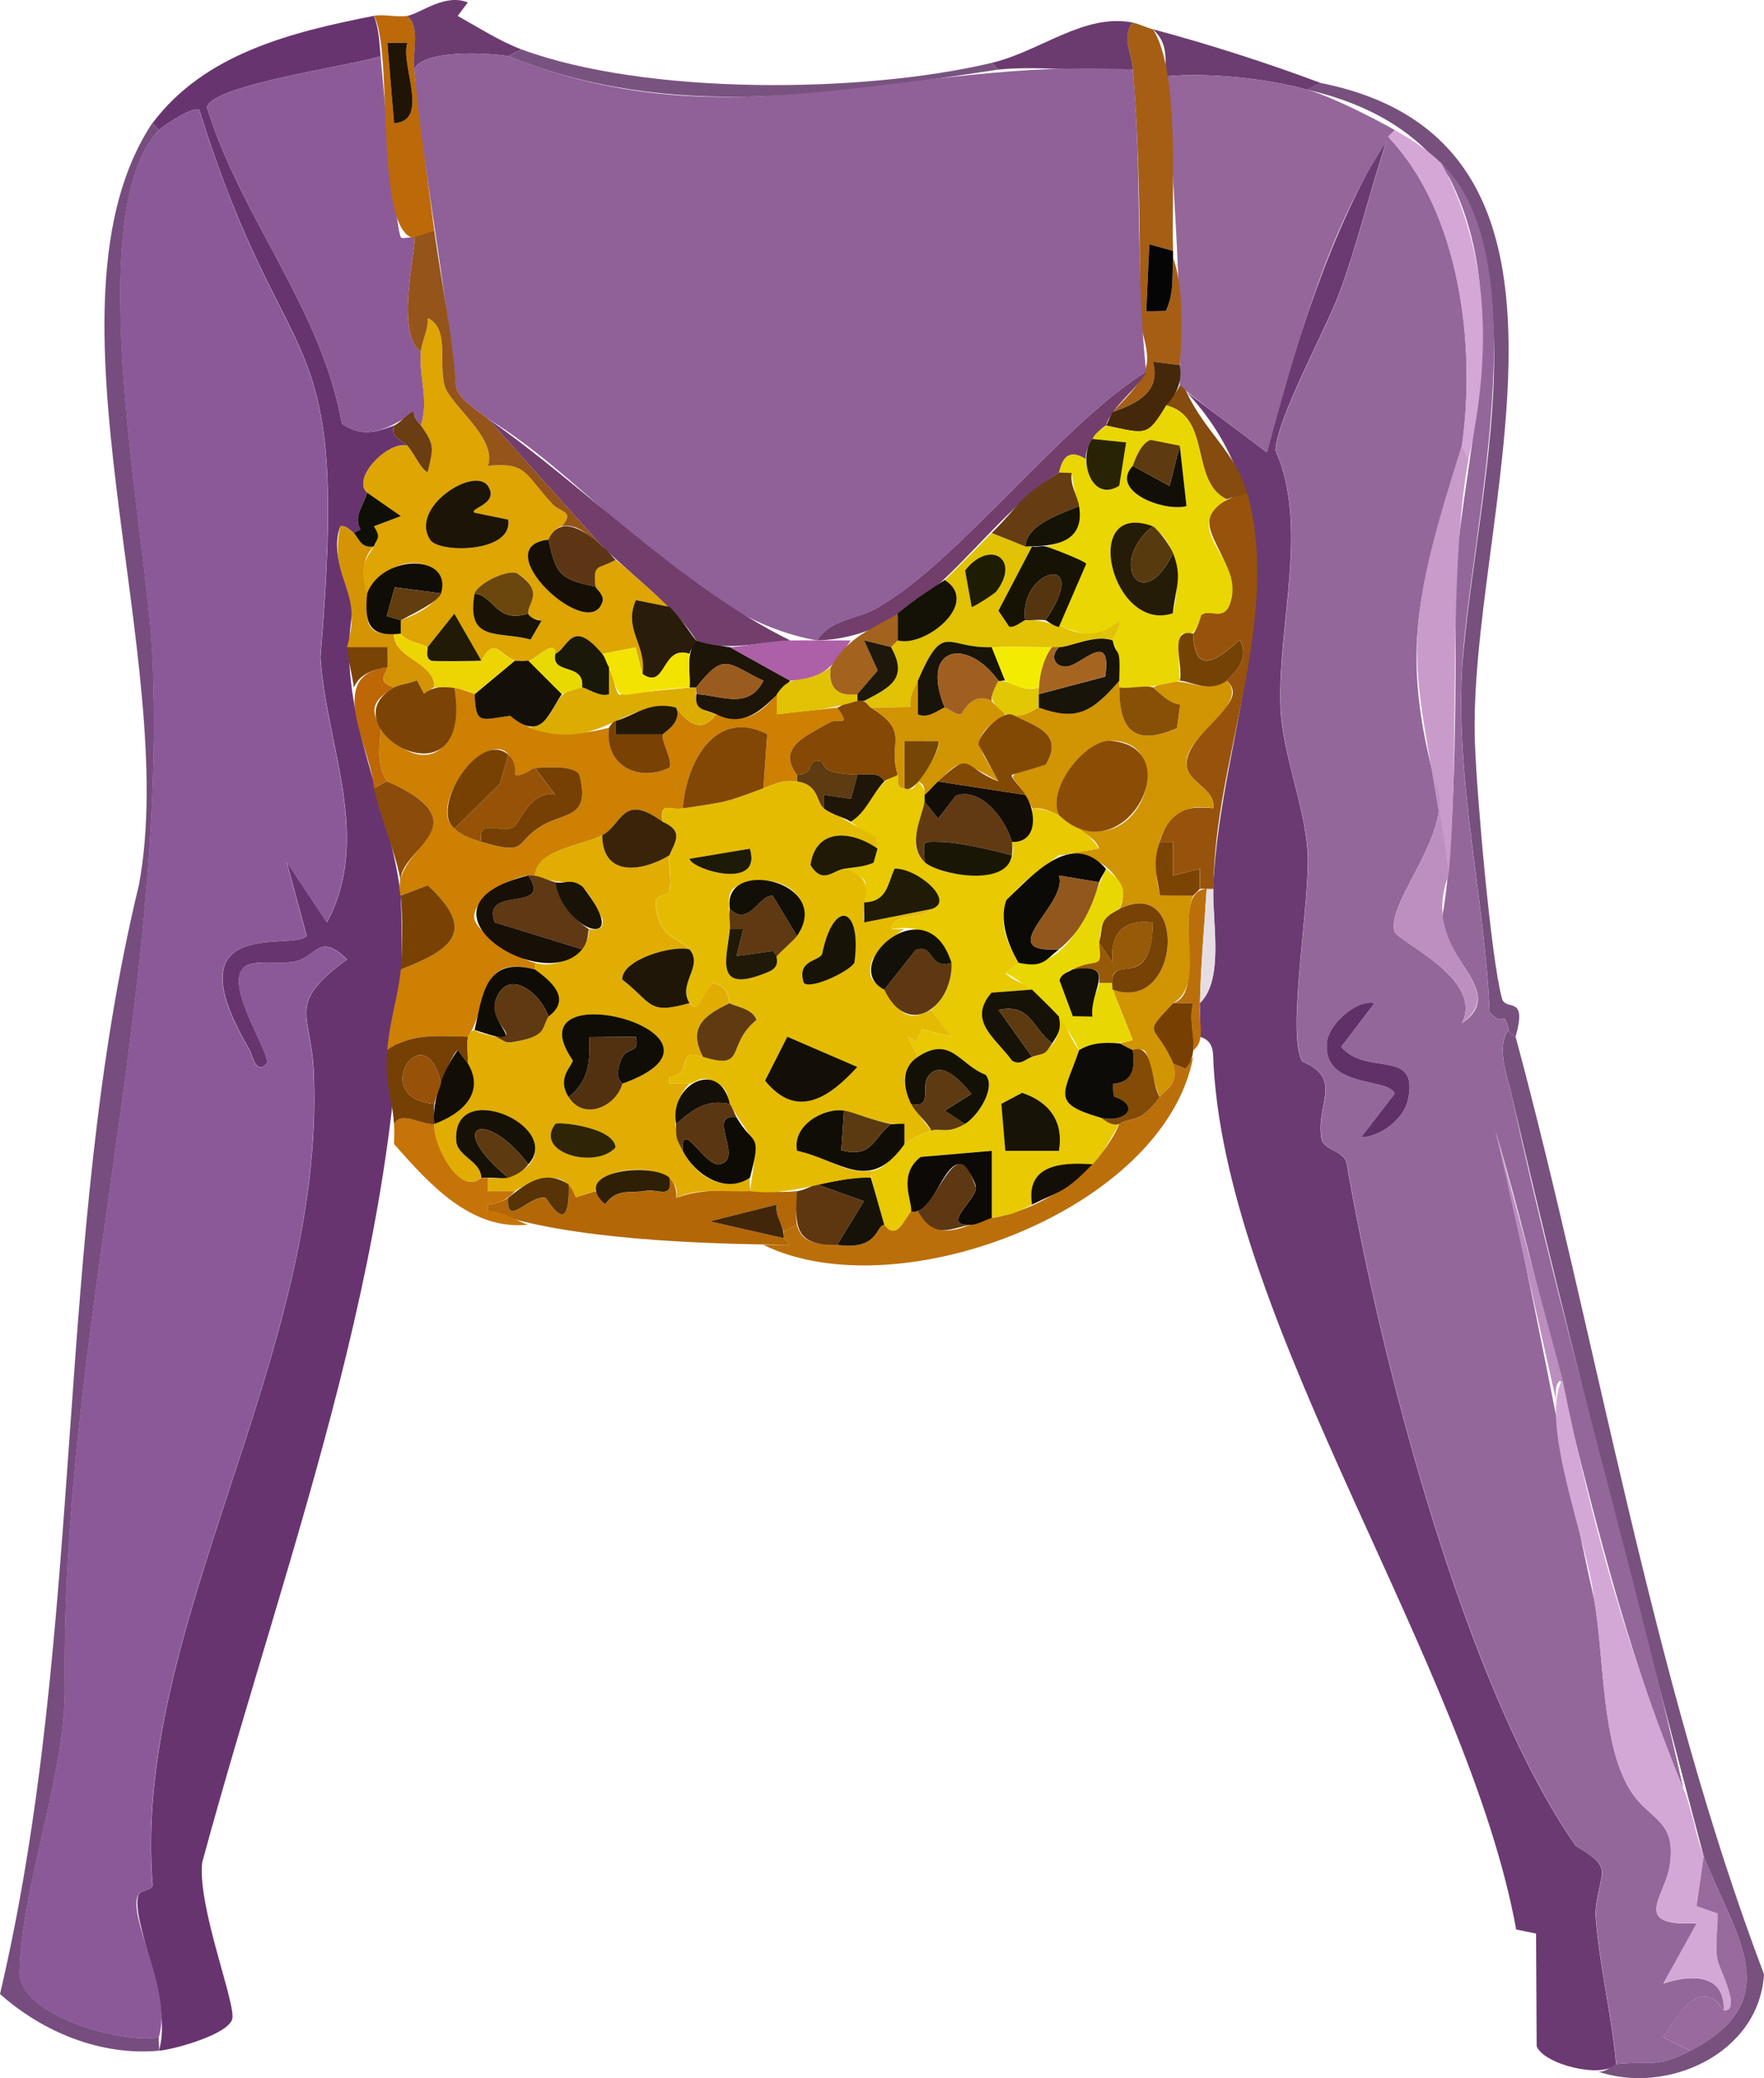 <?xml version="1.0" encoding="UTF-8"?>
<svg id="Layer_2" data-name="Layer 2" xmlns="http://www.w3.org/2000/svg" viewBox="0 0 262.66 309.44">
  <defs>
    <style>
      .cls-1 {
        fill: #774103;
      }

      .cls-2 {
        fill: #241c07;
      }

      .cls-3 {
        fill: #171307;
      }

      .cls-4 {
        fill: #1f1607;
      }

      .cls-5 {
        fill: #603b11;
      }

      .cls-6 {
        fill: #161106;
      }

      .cls-7 {
        fill: #161208;
      }

      .cls-8 {
        fill: #794305;
      }

      .cls-9 {
        fill: #181409;
      }

      .cls-10 {
        fill: #5c3614;
      }

      .cls-11 {
        fill: #131007;
      }

      .cls-12 {
        fill: #77507e;
      }

      .cls-13 {
        fill: #553410;
      }

      .cls-14 {
        fill: #6b470e;
      }

      .cls-15 {
        fill: #131107;
      }

      .cls-16 {
        fill: #e8c902;
      }

      .cls-17 {
        fill: #201907;
      }

      .cls-18 {
        fill: #754004;
      }

      .cls-19 {
        fill: #e1c704;
      }

      .cls-20 {
        fill: #dcac03;
      }

      .cls-21 {
        fill: #5e3a10;
      }

      .cls-22 {
        fill: #201407;
      }

      .cls-23 {
        fill: #100f07;
      }

      .cls-24 {
        fill: #97530c;
      }

      .cls-25 {
        fill: #5d3a12;
      }

      .cls-26 {
        fill: #c99bca;
      }

      .cls-27 {
        fill: #613a13;
      }

      .cls-28 {
        fill: #e5bb02;
      }

      .cls-29 {
        fill: #6b3d70;
      }

      .cls-30 {
        fill: #141007;
      }

      .cls-31 {
        fill: #1f1906;
      }

      .cls-32 {
        fill: #45280a;
      }

      .cls-33 {
        fill: #7b4403;
      }

      .cls-34 {
        fill: #b36707;
      }

      .cls-35 {
        fill: #130f06;
      }

      .cls-36 {
        fill: #060506;
      }

      .cls-37 {
        fill: #663c13;
      }

      .cls-38 {
        fill: #875006;
      }

      .cls-39 {
        fill: #151206;
      }

      .cls-40 {
        fill: #1d1508;
      }

      .cls-41 {
        fill: #a55e14;
      }

      .cls-42 {
        fill: #dea503;
      }

      .cls-43 {
        fill: #0c0a06;
      }

      .cls-44 {
        fill: #160f06;
      }

      .cls-45 {
        fill: #e6dde3;
      }

      .cls-46 {
        fill: #171007;
      }

      .cls-47 {
        fill: #513110;
      }

      .cls-48 {
        fill: #161305;
      }

      .cls-49 {
        fill: #573305;
      }

      .cls-50 {
        fill: #854b0f;
      }

      .cls-51 {
        fill: #603068;
      }

      .cls-52 {
        fill: #bd6706;
      }

      .cls-53 {
        fill: #986a9d;
      }

      .cls-54 {
        fill: #140f06;
      }

      .cls-55 {
        fill: #422609;
      }

      .cls-56 {
        fill: #e1c204;
      }

      .cls-57 {
        fill: #bd8fc0;
      }

      .cls-58 {
        fill: #1d180b;
      }

      .cls-59 {
        fill: #2e1f05;
      }

      .cls-60 {
        fill: #a05f20;
      }

      .cls-61 {
        fill: #211a07;
      }

      .cls-62 {
        fill: #0f0c06;
      }

      .cls-63 {
        fill: #965a08;
      }

      .cls-64 {
        fill: #764604;
      }

      .cls-65 {
        fill: #d5a7d7;
      }

      .cls-66 {
        fill: #854805;
      }

      .cls-67 {
        fill: #723e6c;
      }

      .cls-68 {
        fill: #131005;
      }

      .cls-69 {
        fill: #8b4c06;
      }

      .cls-70 {
        fill: #7b4406;
      }

      .cls-71 {
        fill: #a3631e;
      }

      .cls-72 {
        fill: #c67408;
      }

      .cls-73 {
        fill: #a66421;
      }

      .cls-74 {
        fill: #6b3b6f;
      }

      .cls-75 {
        fill: #744205;
      }

      .cls-76 {
        fill: #5b3612;
      }

      .cls-77 {
        fill: #bb6f0b;
      }

      .cls-78 {
        fill: #d4a8d6;
      }

      .cls-79 {
        fill: #5d3812;
      }

      .cls-80 {
        fill: #683470;
      }

      .cls-81 {
        fill: #e8d902;
      }

      .cls-82 {
        fill: #f3e303;
      }

      .cls-83 {
        fill: #613d0f;
      }

      .cls-84 {
        fill: #cd8002;
      }

      .cls-85 {
        fill: #794204;
      }

      .cls-86 {
        fill: #975109;
      }

      .cls-87 {
        fill: #191207;
      }

      .cls-88 {
        fill: #e1ad02;
      }

      .cls-89 {
        fill: #1a1809;
      }

      .cls-90 {
        fill: #292306;
      }

      .cls-91 {
        fill: #0e0b05;
      }

      .cls-92 {
        fill: #231808;
      }

      .cls-93 {
        fill: #5f3814;
      }

      .cls-94 {
        fill: #5e3911;
      }

      .cls-95 {
        fill: #0c0906;
      }

      .cls-96 {
        fill: #8b5998;
      }

      .cls-97 {
        fill: #bc6909;
      }

      .cls-98 {
        fill: #93679a;
      }

      .cls-99 {
        fill: #5c3a11;
      }

      .cls-100 {
        fill: #9a5b1e;
      }

      .cls-101 {
        fill: #5e3912;
      }

      .cls-102 {
        fill: #191306;
      }

      .cls-103 {
        fill: #1f1c04;
      }

      .cls-104 {
        fill: #120f06;
      }

      .cls-105 {
        fill: #edd503;
      }

      .cls-106 {
        fill: #120d05;
      }

      .cls-107 {
        fill: #764205;
      }

      .cls-108 {
        fill: #6a3d13;
      }

      .cls-109 {
        fill: #1c1406;
      }

      .cls-110 {
        fill: #946699;
      }

      .cls-111 {
        fill: #906098;
      }

      .cls-112 {
        fill: #ead603;
      }

      .cls-113 {
        fill: #764004;
      }

      .cls-114 {
        fill: #100d06;
      }

      .cls-115 {
        fill: #824905;
      }

      .cls-116 {
        fill: #141106;
      }

      .cls-117 {
        fill: #5e3a11;
      }

      .cls-118 {
        fill: #2f2506;
      }

      .cls-119 {
        fill: #6b3a72;
      }

      .cls-120 {
        fill: #f4eb03;
      }

      .cls-121 {
        fill: #794203;
      }

      .cls-122 {
        fill: #201b06;
      }

      .cls-123 {
        fill: #774002;
      }

      .cls-124 {
        fill: #392409;
      }

      .cls-125 {
        fill: #1e1a08;
      }

      .cls-126 {
        fill: #bb8ebf;
      }

      .cls-127 {
        fill: #78517e;
      }

      .cls-128 {
        fill: #965307;
      }

      .cls-129 {
        fill: #5e3710;
      }

      .cls-130 {
        fill: #151007;
      }

      .cls-131 {
        fill: #1a1605;
      }

      .cls-132 {
        fill: #94541a;
      }

      .cls-133 {
        fill: #171306;
      }

      .cls-134 {
        fill: #2a1c0a;
      }

      .cls-135 {
        fill: #5e3b10;
      }

      .cls-136 {
        fill: #8b4b0a;
      }

      .cls-137 {
        fill: #91571d;
      }

      .cls-138 {
        fill: #6c3c71;
      }

      .cls-139 {
        fill: #824705;
      }

      .cls-140 {
        fill: #120d07;
      }

      .cls-141 {
        fill: #ad5fa8;
      }

      .cls-142 {
        fill: #583a0f;
      }

      .cls-143 {
        fill: #764d7e;
      }

      .cls-144 {
        fill: #8c5b97;
      }

      .cls-145 {
        fill: #0d0b07;
      }

      .cls-146 {
        fill: #e9d703;
      }

      .cls-147 {
        fill: #161207;
      }

      .cls-148 {
        fill: #d49403;
      }

      .cls-149 {
        fill: #d19402;
      }

      .cls-150 {
        fill: #795380;
      }

      .cls-151 {
        fill: #834b06;
      }
    </style>
  </defs>
  <g id="Layer_1-2" data-name="Layer 1">
    <g>
      <path class="cls-119" d="M206.67,20.36c-2.61,7.63-4.43,15.7-7.24,23.26-2.07,5.57-9.12,18.27-9.53,23.41,5.12,11.31.17,26.51.79,38.81.45,6.91,3.54,14.08,4.01,20.98s-3.24,27.42-.76,31.26c6.21,2.65,1.87,6.28,2.85,11.62.55,1.61,3.1,1.65,3.7,3.33,4.9,28.72,17.63,78.29,34.16,101.84,5.99,3.52,3.37,3.66,2.91,9.99.46,7.25,2.43,15.19,3.09,22.5-2.14,2.18-10.74.05-11.84-2.66,0,0-.09-16.79-.09-16.79l-2.96-.61c-7.13-39.22-42.69-89.15-45.05-128.5-.15-1.82.27-3.72-2.06-4.44.11-1.65-.04-3.34,0-5,3.63-3.47,1.84-11.99,2-17,.83-24.7,15.85-52.87-4-74l11.99,9c4.12-15.81,9.39-33.02,18.01-47Z"/>
      <path class="cls-80" d="M56.67,8.36c-3.82,1.35-25.09,4.24-25.86,7.6,5.02,16.42,17.06,29.94,20.1,47.15,2.84,1.9,4.91,1.31,7.76.25-.56,2.02,1.28,2.11,2,3-2.74-.82-8.39,4.8-6,7-.57,2.04-2.06,3.43-1.01,5.48l-.99.52c-.61-.45-1.12-1.15-1.99-1-1.73,4.45,1.66,9.73,1.88,12.45-2.83,14.31,5.59,28.89,7.11,42.55,2.09,49.3-16.71,96.56-29.56,143.95-.76,6.57,5.13,21.25,4.46,23.37-.73,2.29-8.59,4.46-10.9,4.68,2.16-7.43-4.4-19.58-3.02-23.28.37-.63,2-.68,2.08-1.34-3.19-38.38,25.78-78.95,23.99-120.93-.27-8.95-4.33-10.1,4.95-16.96-4.23-4.06-4.33-.47-7.7.31-2.16.5-6.7-.51-7.86,1.13-2.52,2.82,4.44,13,3.57,14.06-1.55,1.87-2.16-1.41-2.48-1.97-12.16-20.59,6.75-14.57,8.46-17.06l-2.96-10.96,5.98,8.99c6.8-12.64-.13-26.36-.97-39.51,4.45-52.33-4.79-39-18.03-81.48-.73-.66-5.26,2.23-5.99,3l-1-1C30.42,8.03,43.18,4.82,55.67,2.36c.78,1.95.8,3.95,1,6Z"/>
      <path class="cls-143" d="M23.67,19.36c-11.92,12.57-1.73,60.64-.96,78.46,2.18,50.55-13.79,102.46-13.05,154.03-.14,13.21-6.46,29.2-6.74,41.77-.15,6.49,15.19,10.75,20.75,9.73-.16.52.11,1.37,0,2-8.65.8-17.29-2.77-23.67-8.44,12.78-54.23,8.01-112.87,20.67-165.07,6.31-33.41-15.86-86.54,2-113.5l1,1Z"/>
      <path class="cls-127" d="M225.67,154.36c11.92,44.18,20.22,95.41,36.99,139.6-.72,11.94-14.66,18.11-24.99,14.4,1.17.5,2.61-.96,3-1,4.94-.56,5.89.65,11-2,14.67-7.61,6.64-17.11,2-29-9.84-37.37-19.76-75.29-28.51-112.99-.61-2.8-2.54-7.66-.49-10.01.12.43.58.81,1,1Z"/>
      <path class="cls-12" d="M196.67,12.36c45.31,9.04,21.6,65.69,22.96,98.54.25,7.2,2.35,31.68,4.01,37.76.55,2.02,3.85-.68,2.03,5.7-.42-.19-.88-.57-1-1-1.03-3.56-.43-.04-2.86-2.62-.75-17.01-5-33.7-4.13-50.87,2.2-31.25,17.94-77.04-23.01-86.51l2-1Z"/>
      <path class="cls-29" d="M196.67,12.36l-2,1c-6.02-1.69-14.76-2.57-21-2-.28-2.63.38-4.82-2-7,8.18,2.17,17.07,5.03,25,8Z"/>
      <path class="cls-98" d="M217.67,66.36c-5.57,19.83-9.73,28.5-4,50,3.36,7.05-7.24,17.72-6.04,22.29.41,1.58,13.38,7,10.05,13.71,6.59-4.42-2.53-9.37-2.98-15.62,2.19-11.05,2.15-39.27,1.96-50.88,1.55-20.2,9.16-42.48-2-61.5,14.9,14.58,4.03,55.56,3.01,75.51-.88,17.17,3.38,33.85,4.13,50.87,2.43,2.58,1.83-.94,2.86,2.62-2.05,2.34-.12,7.2.49,10.01,7.5,34.5,17.74,68.55,25.51,102.99-12.53-29.55-18.7-66.7-27.99-97.99,4.82,19.01,10.37,50.77,14.7,69.79,1.53,8.44,1.02,21.64,5.46,28.54,2.86,4.45,6.84,4.22,5.8,11.09-.71,4.7-5.92,9.09,4.04,8.58l-4.99,8.99c3.88-1.34,9.19-1.64,9,4.01-3.39-5.31-6.9.68-9,3.98l4,2.02c-5.11,2.65-6.06,1.44-11,2-.66-7.32-2.64-15.26-3.09-22.5.47-6.44,3.07-6.42-2.91-9.99-16.55-23.63-29.24-73.07-34.16-101.84-.6-1.68-3.15-1.72-3.7-3.33-.98-5.34,3.34-8.98-2.85-11.62-2.48-3.84,1.22-24.48.76-31.26s-3.56-14.07-4.01-20.98c-.62-12.28,4.32-27.51-.8-38.81.42-5.14,7.47-17.84,9.53-23.41,2.81-7.56,4.63-15.63,7.24-23.26,10.74,11.2,13.11,31.18,11,46ZM204.67,149.37c-2.72-.61-6.67,3.16-7.03,5.55-1.09,7.3,9.46,5.46,10.03,7.96l-4.99,6.47c2.91-.13,6.34-2.73,6.97-5.54,1.75-7.86-6.16-3.43-9.93-7.94l4.96-6.5Z"/>
      <path class="cls-110" d="M194.67,13.36c3.46.97,9.7,4.13,13,6-9.79,13.67-14.55,31.94-19.01,48-.44-.32-13.24-9.85-12.99-10,.21-15.41-1.01-30.65-2-46,6.24-.57,14.98.31,21,2Z"/>
      <path class="cls-96" d="M23.67,19.36c.73-.77,5.26-3.66,5.99-3,13.28,42.59,22.47,29.15,18.02,81.49.84,13.15,7.77,26.87.97,39.51l-5.98-8.99,2.96,10.96c-1.71,2.49-20.62-3.52-8.46,17.06.33.56.94,3.84,2.48,1.97.88-1.06-6.09-11.24-3.57-14.06,1.17-1.64,5.7-.63,7.86-1.13,3.37-.78,3.47-4.37,7.7-.31-9.28,6.86-5.22,8.01-4.95,16.96,1.8,41.98-27.18,82.55-23.99,120.93-.07.66-1.71.7-2.08,1.34-1.83,3.13,5.14,14.33,3.02,21.28-5.56,1.01-20.9-3.24-20.75-9.73.29-12.57,6.6-28.56,6.74-41.77-.74-51.57,15.23-103.48,13.05-154.03-.77-17.82-10.96-65.89.96-78.46Z"/>
      <path class="cls-144" d="M56.67,8.36c.36,3.64,2.24,25.88,3.03,26.99.2.28,1.81-.18,1.97.01.56.67-3.02,14.27,1,17-.3,3.72,1.24,7.33,0,11-.45-.63-1.1-1.1-1.02-2-2.89,1.9-7.02,4.62-10.74,1.75-3.05-17.21-15.08-30.73-20.1-47.15.78-3.36,22.04-6.26,25.86-7.6Z"/>
      <path class="cls-78" d="M250.67,266.36c1.38,3.43,1.81,6.94,3,10l-1.07,7.45,3.14,1.09c.07,2.24-.41,4.72-.02,6.9.22,1.21,3.72,7.67.94,7.55.19-5.65-5.12-5.35-9-4.01l4.99-8.99c-9.96.52-4.75-3.88-4.04-8.58,1.04-6.87-2.94-6.64-5.8-11.09-4.44-6.9-3.93-20.1-5.46-28.54-.85-8.43-8.27-26.13-4.71-32.79,4.48,22.18,9.81,40.61,18,61Z"/>
      <path class="cls-53" d="M251.67,305.36l-4-2.02c2.1-3.3,5.61-9.29,9-3.98,2.77.12-.73-6.34-.94-7.55-.4-2.19.08-4.66.02-6.9l-3.14-1.09,1.07-7.45c4.64,11.89,12.67,21.39-2,29Z"/>
      <path class="cls-65" d="M214.67,24.36c7.39,13.73,7.29,29.03,4,44l-1-2c2.11-14.82-.26-34.8-11-46,.31-.36.66-.67,1-1,2.52,1.42,4.94,2.98,7,5Z"/>
      <path class="cls-26" d="M218.67,68.36c-3.16,16.94-1.26,45.01-3,62-4.54-32.53-8.51-31.39,2-64l1,2Z"/>
      <path class="cls-57" d="M215.67,130.36c-4.54,12.07,9.72,16.17,2.01,22,3.33-6.71-9.64-12.13-10.05-13.71-1.2-4.57,9.4-15.24,6.04-22.29.55,4.04,1.74,9.97,2,14Z"/>
      <path class="cls-51" d="M204.67,149.37l-4.96,6.5c3.77,4.5,11.68.08,9.93,7.94-.63,2.82-4.05,5.42-6.97,5.54l4.99-6.47c-.56-2.5-11.11-.66-10.03-7.96.36-2.39,4.31-6.16,7.03-5.55Z"/>
      <path class="cls-126" d="M232.67,205.36c-1.25.57-1,1.87-1,3l-8.99-39.99,9.99,36.99Z"/>
      <g>
        <path class="cls-41" d="M171.67,4.36c4.09,6.23,2.71,24.88,3,33l-3.53-.98-.46,9.98,2.91-.07c1.26-2.58.91-5.22,1.08-7.93,1.55,4.19,1.39,11.32,1,16l-4.01-.5c1.23,4.43-2.29,6.15-5.99,7.5,5.74-5.97,6.01-6.57,4-13.5.15-10.86-.02-26.53-1-37.5-.1-2.43-1.74-4.8,0-7,.78.15,1.97.73,3,1Z"/>
        <path class="cls-77" d="M113.67,185.36c1.33.02,2.67,0,4-.01l-1-.99c-.11-.27.1-.69,0-1l2-1c.81,3.21,3.68,2.69,6,3,6.19.84,5.7-2.86,7-3,1.89,2.4,2.84-.66,4-2h1c3.15,5.25,7.21,1.79,11,1,7.49-1.2,16.03-7.01,19-14,1.63-1.16,3.04.16,6-4,.95-1.33,2.87-1.71,2-5l1.82.76,1.18-1.76c-4.25,22.73-43.88,37.85-64,28Z"/>
        <path class="cls-34" d="M99.67,175.36c.86.84,1.07,1.86,1.03,3.01,5.62-2.13,12.11-.46,17.97-1.01.23,1.5-.34,3.67,0,5l-2,1c-.43-1.32-1.2-2.49-1.01-4l-9.97,2.5,10.98,2.5,1,.99c-13.08-.12-33.09-.74-44.99-5v-.97c.99-.12,2.16-.49,2.99-1.01-.33,4.54,3-.29,5.48-.05.36.03,3.75,6.76,3.52-1.95.49.33.8,1.32,1.08,1.9l2.92-.9,1.44,1.96c1.73-2.47,3.91-1.58,6.06-2,1.76-.35,4.08,1.37,3.5-1.95Z"/>
        <path class="cls-150" d="M147.67,9.36l1,1c-24.3,3.63-48.99,7.77-73-2l2-1c18.6,6.86,50.79,6.57,70,2Z"/>
        <path class="cls-97" d="M60.67,2.36c1.98,1.74.71,5.48,1,8,.91,7.89,1.93,16.11,3,24-9.98,7.77-5.62-26.23-9-32,1.46-.29,3.49.26,5,0ZM60.67,6.36h-2.99s1,12,1,12c5.45-.38.85-8.75,1.99-12Z"/>
        <path class="cls-74" d="M168.67,3.36c-1.74,2.2-.1,4.57,0,7-6.45.46-13.67-.64-20,0l-1-1c7.29-1.74,13.74-7.42,21-6Z"/>
        <path class="cls-72" d="M64.67,167.36c-.22,2.98,3.77,10.88,7,8,.33,0,.68.03,1,0v2s4,0,4,0c-.9,1.15-2.49,1.88-3.99,2.01v.97c2.06-.18,4.48,1.68,5.99,2.01-8.64.94-14.91-6.26-20-12,.02-.99.07-2.02,0-3,1.11-2.05,4.05.2,6,0Z"/>
        <path class="cls-138" d="M60.67,2.36c1.9-.33,5.59-3.41,8.99-1.99l-1.51,2c2.95,1.64,6.4,3.85,9.51,4.99l-2,1c-3.1-.52-12.69-1.01-14,2-.29-2.52.98-6.26-1-8Z"/>
        <path class="cls-77" d="M178.67,149.36c-.39,2.15,1.05,5.64-1,7,.13-1.71-.61-4.9,0-7h-3c5.34-1.5-.75-16.79,5-17-.34,5.7-.87,11.26-1,17Z"/>
        <path class="cls-123" d="M174.67,149.36h3c-.97,3.4,1.31,7.18-1.18,9.76l-1.82-.76c-2.63-6.15-4.89-3.85,0-9Z"/>
        <path class="cls-24" d="M180.67,132.36c-.49.05-1.64-.07-2,0v-3s-3.99.99-3.99.99v-5s-2.01,0-2.01,0c1.38-4.36,3.42-5.48,8-5.01.33-2.97-3.89-3.76-3.98-6.47-.12-3.41,5.39-7.31,6.55-9.6.97-1.9-.58-2.78-.56-2.93.04-.34,3.71-2.7,1.99-6-.29-.42-6.81,7.65-6.99-1,.83-1.01.96-2.61,1.2-2.78,1.54-1.13,3.82,1.56,4.58-2.97.4-7.11-9.21-12.02,2.23-15.25,5.29,19-5,40.07-5,59Z"/>
        <path class="cls-50" d="M176.67,58.36c2.72,5.9,7.32,9.04,9,15-.78.67-2.37.61-3,1-5.57-2.69-2.19-12.26-9-14,.51-.85,1.85-2.32,2-3,.34.28.82.6,1,1Z"/>
        <path class="cls-45" d="M178.67,149.36c.13-5.74.66-11.3,1-17h1c-.16,5.01,1.63,13.53-2,17Z"/>
        <path class="cls-84" d="M70.67,103.36c.19,4.62.85,3.81,5.29,3.22,4.01,3.26,9.7,3.09,14.71,1.78-.72,5.61,4.32,8.16,8.98,5.96.65-.92-1.23-3.95-.98-4.96.06-.23,3-1.76,2-4,1.79,2.42,3.79,3.9,6,1,3.65,1.65,6.5.13,9-3v3c2.98-.4,6.03-.63,9-1,2.14,3.1.22,1.41-1.21,2.26-3,1.77-7.99,3.57-4.79,7.74v1c-2.11-.28-3.2.32-5,1l.56-8.06c-7.82-3.95-12.09,4.37-12.56,11.06-2.06.32-3.51-1.08-3,2-6.06-4.4-5.94.39-9,2-2.86,1.51-9.84,2.12-10,6-2.97-.37-9.52,3.38-9.04,6.46.49,2.21,7,6.21,9.04,6.54v1c-8.74-2.44-6.86,5.58-10,10-4.27-.05-8.35-.61-12,2,.32-4.31,1.69-8.35,2-12,7.72-2.99,11.39-5.71,4.02-12.54l-4.02,1.54c-1.93-7.14,13.15-10.27-2-17-1.86-2.71-.96-5.67-1-8,6.52,7.91,12.45,3.35,11-6,.29.05,2.91.87,3,1ZM67.67,123.36c.89,1.01,2.7,1.62,4,2,7.17,2.12,4.73.12,9.07-2.43,3.45-2.03,7.24-1.04,5.51-7.63-1.02-1.4-4.85-1-6.58-.93-.54.02-1.88,1.37-2.99,1-.96-10.71-13.87,4.08-9.01,8Z"/>
        <path class="cls-42" d="M62.67,52.36c.12-1.55,1.17-3.29,1.01-5,3.53,1.58,1.31,7.63,2.78,10.71,1.79,3.26,7.43,7.36,6.21,11.29,5.92-.58,5.41,1.26,9.68,5.78,1.12,1.16,3.25.95,1.32,3.22-1.19.2-1.5,1.61-2,2-9.49.99,5.92,15.33,7.98,9.38.51-1.05-.95-2.11-.98-2.38-.39-3.56.37-2.5,3-4,2.79,2.22,5.33,4.66,8,7l-4.99-1c-1.92,4.39,1.62,6.59.99,11l-1.04-3.96-4.96.96c-4.59-5.49-5.05-.8-7,0,.16-2.55-3.31,1.15-4,1-3.91,1.04-4.57-4.59-7,0l-4.02-6.99-3.98,4.99c-.86-.57-3.06-.74-4-2v-2c13.86-5.04.92-14.01-5-4-2.59-6.04,3.12-6.39.99-10l4.02-1.51-5.02-3.49c-2.39-2.21,3.25-7.81,6-7,1.31,1.62,1.75,3.15,2.99,3.99.89-3.62,1.09-4.12-.99-6.99,1.24-3.67-.3-7.28,0-11ZM72.67,72.38c-1.96-3.03-11.84,3.2-8.57,8.05,1.43,1.97,12.35,1.88,11.58-3.06l-4.99-1.02c-.98-.66,3.73-1.28,1.99-3.97ZM70.67,88.36c-1.32,7.37,3.48,5.56,8.34,6.88l1.65-2.86c-5.09-.71,2.02-3.77-3.71-7.02-1.67-.56-5.87,1.65-6.28,3.01Z"/>
        <path class="cls-148" d="M52.67,79.36c.62.46.96,2.39,3,2-1.89,1.86-1.9,4.75-1,7-.06,3.77-.6,6.29,4,6-.21,3.67,6.16,4.18,6,8-.31-.02-1.01.8-1.53.95l-1.05-2.01c-1.01.44-2.56.6-3.42,1.06-2.88-.89-1.03-2.11-1-3,.03-1-.02-2,0-3h-6.01c2.57-8.79-2.78-9.76-.99-18,.88-.15,1.38.55,1.99,1Z"/>
        <path class="cls-18" d="M69.67,154.36c-.12,1.28,0,2.69,0,4l-1.49-2c-.76.4-2.14,3.89-2.51,5-2.33-10.74-11.06,2.18-1,3-.12.85-.05,2.08,0,3-1.95.2-4.89-2.05-6,0-.29-4.32-1.42-5.26-1-11,3.65-2.61,7.73-2.05,12-2Z"/>
        <path class="cls-121" d="M59.67,144.36c.27-3.1.29-7.91,0-11l4.02-1.54c7.37,6.82,3.7,9.55-4.02,12.54Z"/>
        <path class="cls-136" d="M57.67,116.36c14.5,6.39,1.39,10.15,2,15-.53-3.86-3.06-9.62-4-14,.56-.14,1.71-1.06,2-1Z"/>
        <path class="cls-52" d="M57.67,99.36c-.03.89-1.88,2.11,1,3-3,1.85-3.72,3.13-2,6,.04,2.33-.86,5.29,1,8-.29-.06-1.44.86-2,1-.26-5.73-7.48-16.91,2-18Z"/>
        <path class="cls-23" d="M54.67,73.36l5.02,3.49-4.02,1.51c1.06,1.7.52,1.72,0,3-2.04.39-2.38-1.54-3-2l.99-.52c-1.05-2.05.44-3.44,1.01-5.48Z"/>
        <path class="cls-8" d="M51.67,96.36h6.01c-.02,1,.03,2,0,3-2.02.26-4.13,1-5,3-.19-1.66-.77-3.65-1-6Z"/>
        <path class="cls-108" d="M62.67,63.36c2.08,2.87,1.88,3.38.99,6.99-1.24-.84-1.68-2.37-2.99-3.99-.72-.89-2.56-.98-2-3,.96-.36,2.44-2.26,2.98-2-.08.9.57,1.37,1.02,2Z"/>
        <path class="cls-111" d="M75.67,8.36c33.44,13.45,59.46.11,93,2,1.38,14.38.42,30.8,2,45-12.16,7.4-27.91,28.13-39.75,34.97-2.96,1.9-7.29,1.76-9.25,5.03-18.94-3.28-33.03-23.31-49-33-1.55-1.2-4.18-2.8-4.78-4.72-1.64-15.79-4.72-31.46-6.22-47.28,1.31-3.01,10.9-2.52,14-2Z"/>
        <path class="cls-67" d="M170.67,55.36c-.76,1.98-5.2,5.22-6,8-1.14.62-3.16,3.19-3,5-3.54-2.25-3.77,1.85-4,2-12.6,8.22-19.66,24.54-36,25,1.96-3.27,6.29-3.13,9.25-5.03,11.86-6.86,27.58-27.55,39.75-34.97Z"/>
        <path class="cls-32" d="M175.67,54.36c.37,2.48-.3,4.04-2,6-2.85,4.73-2.97,4.25-9,3,.4-.61.59-1.4,1-2,3.71-1.34,7.23-3.07,5.99-7.5l4.01.5Z"/>
        <path class="cls-36" d="M174.67,38.36c-.17,2.71.18,5.35-1.08,7.93l-2.91.07.46-9.98,3.53.98c-.01.33.02.67,0,1Z"/>
        <path class="cls-16" d="M134.67,117.36c1.7.41,1.4-.38,2-1,3.49,2.9-2.95,8.28,1,12,2.41,2.29,14.72,3.99,13-3,3.12.1,3.29-2.43,3-5,3.92.07,7.87,2.96,10,5.99l-6,1.01c-6.45,4.86-11.26,7.38-6,16l-1.98,1.49c1.14,1.27,2.63,1.36,3.98,2.51l-6.03.46c-3.61,4.23.51,6.63,3.06,10.11,1.26.8,2.06-.27,2.98-.56,2.66-.4,4.53-3.2,4-6,1.24,1.38,1.78,3.53,3,5-2.21,6.53-4.3,7.86,3,10,.7.21,1.68,1.44,3,1-.29.21-2,3.96-4,6-4.75-.34-9.95.1-9,6-3.99,1.96-2.66,1.17-6,2v-10.01s-10.59.91-10.59.91c-3.46,2.67-1.22,6.6-1.41,8.09-1.17,1.35-2.11,4.4-4,2-.13-.61-2.35-7.58-2-8,2.48-.27,3.26-2.77,5-4,1.58-1.12,2.25-1.35,4-2,1.21-.45,2.39.58,5-1,1.96-1.18,4.71-5.41,3.09-7.33-3.93-1.51-5.15-5.89-10.09-2.67l-1.5-2.96,1.29.71.83-1.82,4.37,1.07-3-3.99c6.04-5.48,2.2-13.48-6-12.01.66-2.81,4.35-1.1,6-2.99,3.74-1.14-2.15-6.16-5.48-6.02-1.06,2.35-1.13,4.93-4.52,5.02.17-3.39,1.12-3.25-3-5,1.49-.23,2.99-.27,4.4-.9l.6-2.1-.18-1.79c-1.61-.42-2.56-1.29-3.82-2.21,3.03-1.81,3.49-6.01,7-7,.21.66-.29,2.07,1,2ZM157.68,171.36c.76-4.36-1.43-7.31-5.49-8.65l-3.08,1.64.59,6.99h7.99Z"/>
        <path class="cls-149" d="M166.67,102.36c-.06,6.19,2.07,8.88,8.57,6.07l.49-3.53c-1.68-.01-3.83-2.47-4.06-2.53,5.16-2.48,6.42,1.37,11-1,3.62,3.62-6.51,8.12-5.98,12.52.09,2.71,4.31,3.5,3.98,6.47-7.84-1.54-9.6,6.96-7.93,12.94l4.94.06c-2.07,4.64,1.69,13.37-3,16-4.89,5.15-2.63,2.85,0,9,.87,3.29-1.05,3.67-2,5-.66-1.31-1.67-6.31-2.19-6.84s-1.49,0-1.81-.16c-.55-.25-1.89-.99-2-1l1.99-.49-2.99-7.51c10.17,3.64,11.34-17.18,1-12,2.45-4.4-4.65-9.57-9-8l6-1.01c-.41-1.25-1.97-2.16-3-2.99,9.99,3.37,14.57-13.32,4.47-13.07-3.7.09-9.3,7.19-7.47,11.07-1.33-.59-2.48-1.14-4-1-2.6-5.92-5.67-4.23,2.04-6.48,2.85-4.78-1.68-5.75-5.04-7.52,1.36.79,3.72-1,4-1,5.58,2.01,7.86.79,12-4-.01.33,0,.67,0,1Z"/>
        <path class="cls-95" d="M135.67,180.36c.19-1.49-2.05-5.42,1.41-8.09l10.6-.91v10.01c-.93.23-1.8.85-3.01,1-4.84.29.65-3.64.65-5.49,0-.9-1.46-3.33-2.17-3.51-2.75-.58-4.13,7.74-7.49,7Z"/>
        <path class="cls-129" d="M124.67,185.36c-6.18.08-6.35-2.41-6-8,1.2-.13,2.2-.87,3-1l6.97,2.49-3.97,6.51Z"/>
        <path class="cls-79" d="M136.67,180.36c3.52-1.85,5.76-12.43,8.65-3.49,0,1.85-5.5,5.78-.65,5.49-2.96.37-5.42,2.45-8-2Z"/>
        <path class="cls-147" d="M129.67,175.36l2,7c-1.3.14-.81,3.84-7,3l3.97-6.51-6.97-2.49c2.65-.43,5.27-1.2,8-1Z"/>
        <path class="cls-151" d="M168.67,156.36c3.08-1.17,2.7,4.88,4,7-2.96,4.16-4.37,2.84-6,4-1.32.44-2.3-.79-3-1,3.65,1.06,6.49-1.66,2.14-3.1l-.14-1.88c3.08-.22,3.32-2.35,2.99-5.02Z"/>
        <path class="cls-55" d="M116.67,184.36l-10.98-2.5,9.97-2.5c-.3,1.86,1.2,3.25,1.01,5Z"/>
        <path class="cls-54" d="M162.67,173.36c-4.12,4.2-4.35,3.72-9,6-.95-5.9,4.25-6.34,9-6Z"/>
        <path class="cls-28" d="M118.67,116.36c3.33.45,2.84,3.13,4,4,3.29,1.51,4.78,2.92,7.82,4.21l.18,1.79c-3.86-2.72-9.2-3.13-9.99,2.44,1.79,2.94,3.33.81,4.99.56,5.35,1.63,2.34,4.11,3.01,7.99l9.99-1.99c-1.65,1.89-5.33.18-6,2.99h2c-.64.17-4.58,3.77-4.85,4.73-.96,3.36,1.04,3.14,1.85,4.28,2.16,3.05,3.07,5.07,7,3l3,3.99-4.37-1.07-.83,1.82-1.29-.71,1.5,2.96c-4.37,3.15-.39,8.01,2,11-1.75.65-2.42.88-4,2v-3c-2.89.38-7.33-1.76-9-2-3.18-.42-7.73,2.3-6.99,5.98,4,.46,6.56,3.51,10.99,3.02v1c-6.19-.12-11.68,2.92-18,2,1.35-9.11.89-6.05-3-13-.54-.69.2-2.07-2.28-3.3-2.19-1.08-2.82.26-3.72.3-1,.04-2,0-2.99-.01v-.97c3.87-.35.61-4.39,4.99-3.02,6.63,2.08,3.33-1.74,7.98-5.5-.64-1.8-3.38-1.99-3.98-2.5-.16-.14-.13-2.64-2.51-2.97-1.33.59-1.98,4.95-3.49,2.97-1.83-2.91,2.14-5.49,0-8-1.55-1.82-4.55-1.56-5.04-6.6-.18-1.78,1.78-1.14,2.03-2.1.4-1.55-.12-3.61.02-5.3.9-2.1,2.16-3.62-1-5-.51-3.08.94-1.68,3-2,6.41-1,5.86-.68,12-3,1.8-.68,2.89-1.28,5-1ZM111.66,126.37l-8.97,1.5c.06,1.47,10.88,4.93,8.97-1.5ZM118.67,139.36c3.86-6.11-3.66-10.44-9.42-7.11-1.4,1.18-.27,4.34-.59,6.11-.37,4.14-2.63,9.93,5.8,6.33,1.83-.78,1.01-2.12,1.2-2.33.73-.79,2.72-2.55,3-3ZM119.68,146.36c1.06,1.04,6.79-1.71,7.54-3.01,1.18-8.38-3.09-9.74-4.82-1.25-.64,1.09-3.79.88-2.72,4.26ZM117.23,154.37l-3.31,6.54c4.72,5.86,9.59,2.51,13.73-2.04l-10.42-4.5Z"/>
        <path class="cls-88" d="M89.67,124.36c.03,6.19,5.79,5.54,10,3-.14,1.69.38,3.75-.02,5.3-.25.96-2.2.32-2.03,2.1.5,5.04,3.49,4.78,5.04,6.6-2.43-.67-10.11,1.5-10.02,4.49,4.53,3.51,3.72,5.28,10.02,3.51,1.51,1.98,2.15-2.38,3.49-2.97,2.38.33,2.35,2.83,2.51,2.97-3.86,1.83-6.27,3.63-4,8-4.38-1.37-1.12,2.66-4.99,3.02v.97c.99,0,1.99.05,2.99.01-5.74,5.65,1.28,18.3,9,14-.15.55.1,1.37,0,2-3.73.2-7.52-.62-10.97,1.01,1.2-5.79-12.3-5.1-12.03-1.01l-2.92.9c-1.72-4.62-6.05-2.74-9.08-.9,0,0-4.01,0-4.01,0v-2c3.11.64,8-1.57,6.89-5.31-1.58-4.53-11.72-7.8-11.64-.32.03,2.43,3.66,3.08,3.75,5.63-3.24,2.87-7.22-5.01-7-8,4.42-1.64,7.51-4.78,5-9,.17-1.5-.76-4.41,1-5,.91.6,2.01.66,3,1,1.78.61.99,1.22,3.99.55,3.66-.81,3.01-1.89,4.01-3.55,3.51-2.61.4-5.27-2-7v-1c3.41,1.04,8.32-1.51,8-5,.1-.15,2.37.71,2.05-1.49-3.79-8.07-3.93-4.03-10.05-6.51.16-3.88,7.14-4.49,10-6ZM84.67,163.36c2.33,3.65,7.13,1.3,8-2,20.34-7.31-16.92-17.16-7.39-3.49.03.81-2.49,2.55-.61,5.49ZM82.68,167.36c-3.24,4.31,6.03,6.8,8.97,3.5-.17-3.03-8.67-3.91-8.97-3.5Z"/>
        <path class="cls-59" d="M99.67,175.36c.58,3.32-1.74,1.61-3.5,1.95-2.15.42-4.33-.46-6.06,2-5.53-4.94,6.88-6.33,9.56-3.96Z"/>
        <path class="cls-49" d="M84.67,176.36c.23,8.71-3.16,1.99-3.52,1.95-2.48-.24-5.81,4.59-5.48.05,2.73-2.19,5.45-4.34,9-2Z"/>
        <path class="cls-132" d="M72.67,62.36l17,19c-1.89-1.36-3.4-3.44-6-3,1.94-2.28-.2-2.06-1.32-3.22-4.31-4.56-3.76-6.35-9.68-5.78,1.22-3.93-4.42-8.03-6.21-11.29-1.47-3.08.76-9.13-2.78-10.71.16,1.71-.89,3.45-1.01,5-4.02-2.73-.44-16.33-1-17l3-1c1.05,7.73,2.71,15.45,3.22,23.28.6,1.92,3.23,3.52,4.78,4.72Z"/>
        <path class="cls-22" d="M60.67,6.36c-1.14,3.25,3.46,11.62-1.99,12l-1-11.99h2.99Z"/>
        <path class="cls-6" d="M71.67,175.36c-.1-2.55-3.73-3.2-3.75-5.63-.4-9.26,15.94-2.02,10.75,3.63-6.43-8.46-12.52-5.86-3,2-1.03.18-2.79-.08-4,0Z"/>
        <path class="cls-33" d="M172.67,125.36h2s0,5,0,5l3.98-.99v3c-.21.23-.97.93-.99,1l-4.94-.06c-.55-3.4-1.09-4.69-.06-7.94Z"/>
        <path class="cls-112" d="M173.67,60.36c6.81,1.74,3.43,11.31,9,14-6.85,4.24,1.75,8.42.77,14.25-.76,4.53-3.04,1.84-4.58,2.97-1.82,6.9-3.91-2.86-3.2,9.78-2.81.7-5.89,1.25-9,1,.28-4.77-.26-4.86-1-7-.07-.27,1.34-2.03.99-3-3.66,3.39-5.44,1.7-8.99,1l4.07-9.4c-.08-.39-5.16-2.36-6.07-2.6,7.54-1.53,4.5-5.28,3.92-10.94l-1.92-.06c.23-.15.46-4.25,4-2,.19,2.86,1.96,5.96,4.99,3.96l1.02-6.45-5.01-.51c.61-1.24,1.73-1.58,2-2,6.03,1.25,6.15,1.73,9-3ZM168.67,69.36c-3.51,3.76,4.59,6.9,8,6l-1-9-4.33-.86c-1.39.49-2.19,2.54-2.67,3.86ZM171.67,78.36c-10.99-4.02-6.09,15.99,2.96,12.96,1.1-4.84,1.25-9.57-2.96-12.96Z"/>
        <path class="cls-75" d="M177.67,94.36c.18,8.65,6.7.58,6.99,1,1.72,3.3-1.95,5.66-1.99,6-2.72,1.89-5.28.06-7,0,.6-2.23-1.82-7.94,2-7Z"/>
        <path class="cls-66" d="M127.67,104.36c1.06-.24,1.22.27,2,1,5.98,3.68,2.46,5.1,4,10-.55.39-1.6.6-2,1-.72-1.51-2.68-.96-4-1-6.2-.21-4.58-1.78-5.51-2.01-2.19-.55-.67,2.02-3.49,2.01-3.2-4.17,1.79-5.97,4.79-7.74,1.44-.85,3.35.84,1.21-2.26.43-.05,1.23-.99,3-1Z"/>
        <path class="cls-139" d="M113.67,117.36c-6.14,2.32-5.59,2-12,3,.47-6.7,4.75-15.01,12.56-11.06l-.56,8.06Z"/>
        <path class="cls-70" d="M58.67,102.36c.86-.46,2.41-.62,3.42-1.06l1.05,2.01c1.41-1.16,2.9-1.08,4.53-.95,2.92,18.88-19.29,5.81-9,0Z"/>
        <path class="cls-20" d="M90.67,99.36c.83,1.43.94,3.88,1.57,4.07.46-.03,11.31-1.23,11.43-1.07-.34,2.64.41,3.3,3,4-2.24,2.93-4.22,1.39-6-1-8.15-1.18-11.11,6.78-22,3,5-.93,2.65-5.45,8-6,.52-.05,2.7,1.53,3.99,1v-4Z"/>
        <path class="cls-30" d="M78.67,98.36l5,5c-1.9,2.55-2.87,7.3-7.71,3.22-4.43.6-5.11,1.39-5.29-3.22l6-5c.44.1,1.55.09,2,0Z"/>
        <path class="cls-40" d="M108.67,96.36l9,5c-3.03,3.03-6.2,7.47-11,5-2.01-.86-3.21-.52-3-3,3.73.16,7.74,2.4,10-1.99-5.38-2.55-5.74-4.43-10,.99h-1c.14-2.46-.61-4.85,1-7,.22.13,4.54,1,5,1Z"/>
        <path class="cls-93" d="M82.67,131.36c.82,3.24,2.27,5.13,5,7-.19.28.1,1.62-1,3l-13-4.02c-2.12-5.63,8.74-1.29,5-6.98,1.21-.2,2.44.57,4,1Z"/>
        <path class="cls-46" d="M78.67,130.36c3.74,5.7-7.12,1.35-5,6.98l13,4.02c-5.78,7.14-26.99-6.4-8-11Z"/>
        <path class="cls-113" d="M79.67,114.36c1.73-.07,5.56-.46,6.58.93,1.73,6.6-2.06,5.6-5.51,7.63-4.34,2.56-1.91,4.55-9.07,2.43-.67-3.68,3-1.14,4.8-2.21.83-.5,2.55-5.54,6.2-4.8l-3-3.99Z"/>
        <path class="cls-128" d="M75.67,112.36c.91.82,1.07,1.85,1.01,3,1.1.37,2.45-.98,2.99-1l3,3.99c-3.65-.74-5.37,4.3-6.2,4.8-1.8,1.08-5.47-1.46-4.8,2.21-1.3-.38-3.11-.99-4-2l6.77-6.65,1.23-4.35Z"/>
        <path class="cls-124" d="M98.67,122.36c3.17,1.39,1.91,2.89,1,5-4.21,2.54-9.97,3.19-10-3,3.06-1.61,2.94-6.4,9-2Z"/>
        <path class="cls-105" d="M63.67,96.36c.13.09-.51,1.76.67,2.04.36.08,6.97.05,7.33-.04,1.87-3.6,2.59-.94,5,0l-6,5c-1.58-.85-4.13-1.21-6-1,.16-3.82-6.21-4.33-6-8h1c.94,1.26,3.14,1.43,4,2Z"/>
        <path class="cls-1" d="M75.67,112.36l-1.23,4.35-6.77,6.65c-3.73-2.86,3.65-14.77,8-11Z"/>
        <path class="cls-62" d="M79.67,144.36c2.41,1.74,5.51,4.38,2,7-1.23-3.6-6.19-7.46-7.9-2.33-1.1,3.65,5.9,7.35-3.1,4.33,1.2-5.18,1.53-11.04,9-9Z"/>
        <path class="cls-85" d="M91.67,107.36v2s7,0,7,0c-.25,1.01,1.63,4.04.98,4.96-4.66,2.2-9.7-.35-8.98-5.96.07-.02.37-.82,1-1Z"/>
        <path class="cls-56" d="M127.67,103.36v1c-4.57,1.43-7.47,1.46-12,2v-3c2.35-3.49,3.7-1.05,8-4-.38,3.06,1,4.37,4,4Z"/>
        <path class="cls-135" d="M118.67,115.36c2.82,0,1.31-2.56,3.49-2.01.93.23-.7,1.8,5.51,2.01l-.96,3.58-4.03-.58v2c-1.16-.87-.68-3.55-4-4v-1Z"/>
        <path class="cls-92" d="M100.67,105.36c1,2.24-1.94,3.77-2,4h-7.01s0-2,0-2c2.88-.82,5.07-3.03,9-2Z"/>
        <path class="cls-67" d="M72.67,62.36c14.68,10.26,28.6,24.93,45,33-5.55.41-9.6,1.66-14,0-2.92-4.79-9.66-9.77-14-14,0,0-17-19-17-19Z"/>
        <path class="cls-109" d="M72.67,72.38c1.74,2.7-2.97,3.31-1.99,3.97l4.99,1.02c.77,4.94-10.15,5.03-11.58,3.06-3.27-4.86,6.61-11.09,8.57-8.05Z"/>
        <path class="cls-134" d="M99.67,90.36c1.5,1.32,3.72,4.84,4,5-.19.64-.94,1.46-1,2-4.19-1.42-3.43,5.49-7,3,.63-4.41-2.91-6.6-.99-11l4.99,1Z"/>
        <path class="cls-82" d="M89.67,97.36l4.96-.96,1.04,3.96c3.57,2.49,2.81-4.42,7-3-.18,1.63.12,3.36,0,5-13.62.81-8.76,3.65-13-5Z"/>
        <path class="cls-10" d="M89.67,81.36c1.04.75,1.46,1.57,2,2-2.63,1.5-3.39.44-3,4-5.27-1.12-5.88-1.72-7-7,1.76-3.98,5.78-1.13,8,1Z"/>
        <path class="cls-114" d="M65.67,88.36l-6.89-.91-1.19,4.28,2.08.62v2c-4.84.55-5.4-1.6-5-6,2.2-5.84,12.76-6,11,0Z"/>
        <path class="cls-44" d="M81.67,80.36c1.12,5.28,1.73,5.88,7,7,.03.27,1.49,1.33.98,2.38-2.06,5.96-17.47-8.38-7.98-9.38Z"/>
        <path class="cls-89" d="M89.67,97.36c.4.48.64,1.38,1,2v4c-1.3.54-3.48-1.04-4-1,.43-3.78-4.66-1.75-4-5,1.95-.8,2.41-5.49,7,0Z"/>
        <path class="cls-61" d="M63.67,96.36l3.98-4.99,4.02,6.99c-.35.09-6.97.12-7.33.04-1.18-.28-.54-1.95-.67-2.04Z"/>
        <path class="cls-102" d="M70.67,88.36c3.13.49,3.09,4.47,8,3,.05.47,1.33,1.15,1.99,1.01l-1.65,2.86c-4.89-1.32-9.65.49-8.34-6.88Z"/>
        <path class="cls-14" d="M70.67,88.36c.41-1.36,4.61-3.57,6.28-3.01,4.27,2.72,1.55,4.45,1.72,6.01-4.91,1.47-4.87-2.51-8-3Z"/>
        <path class="cls-83" d="M65.67,88.36c-.37,1.25-4.62,3.25-6,4l-2.08-.62,1.19-4.28,6.89.91Z"/>
        <path class="cls-81" d="M82.67,97.36c-.66,3.25,4.43,1.22,4,5-.16.01-2.88.9-3,1l-5-5c.69.15,4.16-3.55,4-1Z"/>
        <path class="cls-106" d="M69.67,158.36c2.52,4.22-.61,7.38-5,9-.44-3.43,1.5-8.42,3.51-11l1.49,2Z"/>
        <path class="cls-86" d="M65.67,161.36c-.27.84-.91,2.41-1,3-10.06-.82-1.33-13.74,1-3Z"/>
        <path class="cls-141" d="M117.67,95.36c3-.03,6,.01,9,0-3.11,4.7-4.43,5.49-9,6l-9-5c1.43,0,6.02-.94,9-1Z"/>
        <path class="cls-56" d="M147.67,79.36c.74.25,5.27,2.33,6,2l-5,9.56,1.59,2.37c6.08-3.58,10.46,4.61,16.4-.94.35.96-1.06,2.72-.99,3-2.53-.99-6.38,1.01-8,1-3.29.05-6.14-.13-10,0-6.77.26-7.1-4.04-11,5-.57,1.33-1.28,2.22-1.07,3.91l-5.93.09c-.41-.25-.78-.93-1-1,3.72-1.96,6.68-3.27,4-8l1-1c4.03,1.1,12.41-5.56,7-9,.42-.29,6.04-6.04,7-7ZM148.35,88.06c3.7-4.87-1.01-7.82-4.65-3.12l.98,5.41c.14.16,3.4-1.94,3.67-2.3Z"/>
        <path class="cls-37" d="M157.67,70.36l1.92.06c-.37,1.69,1,3.81,1.08,4.94-2.78,1.22-7.77,2.69-8,6l-5-2c5.07-5.07,3.27-4.61,10-9Z"/>
        <path class="cls-71" d="M133.67,91.36v4l-1,1-3.99-.99,2.03,4.48-3.03,3.52c-3,.37-4.38-.94-4-4,2.65-4.66,6.04-5.59,10-8Z"/>
        <path class="cls-116" d="M140.67,86.36c5.41,3.44-2.97,10.1-7,9v-4c3.09-2.53,4.52-3.31,7-5Z"/>
        <path class="cls-90" d="M162.67,65.36l5.01.51-1.02,6.45c-4.2,2.68-6.22-4.15-3.99-6.96Z"/>
        <path class="cls-146" d="M166.67,135.36c-3.97,1.66-2.5,4.97-3.07,7.92-.5.03-5.31.78-5.84,2.69l1.98,5.33,2.92.06c-.54-1.84.82-3.68,1.01-5.01h2c-.51.34,2.84,7.99,2.99,8.51-2.6.92-5.58-.17-7.99,1.49-2.37-5.02-6.51-9.05-10.98-11.51l1.98-1.49c7.8,1.23,10.57-8.74,13-14,2.31,1.96,3.29,2.8,2,6Z"/>
        <path class="cls-69" d="M157.67,121.36c-1.83-3.89,3.77-10.99,7.47-11.07,12.45.74,2.17,20.32-7.47,11.07Z"/>
        <path class="cls-149" d="M136.67,101.36v5c1.6.78,3.47-.97,4-1,.38-.02,1.52,1.1,2.38,1.01.29-.03,1.54-3.51,4.62-2.01.08.37,1.63,1.41,2,2-5.96,3.84-3.66,4.85-1,9.99-6.76-3.69-5.12-3.58-11,2.01,0-.88,0-1.67-1-2,.74-.77,3.74-5.35,2.99-5.99h-5s0,6.99,0,6.99c-1.29.07-.79-1.34-1-2-1.54-4.9,1.98-6.32-4-10l5.93-.09c-.21-1.69.5-2.59,1.07-3.91Z"/>
        <path class="cls-43" d="M164.67,129.36c-.25.67-.81,1.33-1,2l-6-1c1.5,4.23-10.13,11.6,0,11-2.02,1.58-2.31,2.77-6,2-1.58-2.64-2.91-6.26-1.83-9.33,3.87-3.67,9.7-10.55,14.83-4.67Z"/>
        <path class="cls-145" d="M166.67,155.36c.11,0,1.45.75,2,1,.33,2.67.09,4.8-2.99,5.02l.14,1.88c4.35,1.44,1.51,4.16-2.14,3.1-7.3-2.14-5.21-3.47-3-10,1.83-1.14,3.94-1.17,6-1Z"/>
        <path class="cls-27" d="M150.67,125.36c.11.42.07,1.5,0,2-2.98-.81-7.56-1.89-10.54-1.99-3.27-.11-2.51-.02-2.46,2.99-2.7-2.65-.37-6.62,0-9l2.02,2.52,2.65-3.42c3.95-1.31,7.54,3.86,8.33,6.9Z"/>
        <path class="cls-114" d="M125.67,165.36l-.4,5.91c4.52,1.21,4.64-1.66,7.4-3.91.61.11,1.35-.11,2,0v3c-5.26,7.45-9.44,2.44-15.99.98-.74-3.68,3.82-6.4,6.99-5.98Z"/>
        <path class="cls-79" d="M131.67,147.36l4.65-5.88c2.86-1.13,1.88,2.97,5.35,1.88.32,6.3-6.38,11.6-10,4Z"/>
        <path class="cls-140" d="M152.67,118.36c1.67,2.43,1.9,7.18-2,7-.79-3.03-4.38-8.21-8.33-6.9l-2.65,3.42-2.02-2.52c.05-.31,0-.68,0-1,.72-.61,1.32-1.36,2-2l13,2Z"/>
        <path class="cls-7" d="M153.67,147.36c.23.2,3.19,3.1,4,4,.39,1.87-.08,2.56-1,4-2.97-2.23-3.2-6.01-7.99-4.99l4.99,6.99c-.92.3-1.72,1.36-2.98.56-2.54-3.47-6.66-5.88-3.06-10.11l6.03-.46Z"/>
        <path class="cls-68" d="M136.67,157.36c4.94-3.22,6.16,1.16,10.09,2.67,1.61,1.92-1.13,6.15-3.09,7.33l-3-1.98,3.98-2.49c-1.31-1.63-4.56-5.41-6.51-2.52-1.03,1.53.81,4.72-2.48,4-1.17-2.42-1.56-5.33,1-7Z"/>
        <path class="cls-133" d="M157.68,171.36h-7.99s-.59-7-.59-7l3.08-1.64c4.06,1.34,6.25,4.29,5.49,8.65Z"/>
        <path class="cls-131" d="M150.67,127.36c-.73,4.89-11.16,2.81-13,1-.04-3.01-.8-3.1,2.46-2.99,2.97.1,7.56,1.18,10.54,1.99Z"/>
        <path class="cls-122" d="M138.67,135.36l-9.99,1.99c.02-.99-.06-2,0-2.99,3.4-.09,3.46-2.67,4.52-5.02,3.32-.13,9.21,4.88,5.48,6.02Z"/>
        <path class="cls-11" d="M141.67,143.36c-3.48,1.09-2.5-3.01-5.35-1.88l-4.65,5.88c-6.91-3.56,6.34-15.65,10-4Z"/>
        <path class="cls-25" d="M135.67,164.36c3.29.72,1.45-2.47,2.48-4,1.95-2.89,5.2.89,6.51,2.52l-3.98,2.49,3,1.98c-2.61,1.58-3.79.55-5,1-.75-1.48-2.28-2.51-3-4Z"/>
        <path class="cls-31" d="M130.67,126.36l-.6,2.1c-1.41.63-2.91.67-4.4.9-1.66.26-3.2,2.39-4.99-.56.79-5.58,6.13-5.17,9.99-2.44Z"/>
        <path class="cls-4" d="M131.67,116.36c-1.73,1.73-2.7,4.64-5,6-.96-.7-2.5-.88-4-2v-2s4.04.58,4.04.58l.96-3.58c1.32.04,3.28-.51,4,1Z"/>
        <path class="cls-117" d="M156.67,155.36c-1.17,1.83-1.18,1.42-3,2l-4.99-6.99c4.79-1.02,5.03,2.76,7.99,4.99Z"/>
        <path class="cls-64" d="M134.67,117.36v-7.01s4.99.01,4.99.01c.74.54-3.38,8.3-4.99,6.99Z"/>
        <path class="cls-115" d="M150.67,106.36c3.36,1.77,7.89,2.74,5.04,7.52l-5.04,1.49c-.33.32,1.64,2.18,2,2.99l-13-2c5.14-4.83,3.6-2.08,9-.01l-2.99-5.52c.22-1.78,3.51-4.92,4.99-4.47Z"/>
        <path class="cls-107" d="M166.67,135.36c10.34-5.18,9.17,15.64-1,12-.85-6.51,5.75,1.35,6-9.99-4.45-.58-6.42,1.68-6.01,5.99l-1.99-2.99c.64-2.61-.15-3.43,3-5Z"/>
        <path class="cls-9" d="M165.67,95.36c.69,2.88,1.18.3,1,6-4.15,4.8-6.43,6.01-12,4,.01-.67-.02-1.33,0-2l9.89-2.61c1.04-7.06-3.4-1.88-5.55-1.52-1.74.29-2.86-1.38-1.33-2.86,1.62,0,5.47-1.99,8-1Z"/>
        <path class="cls-38" d="M171.67,102.36c.23.07,2.38,2.52,4.06,2.53l-.49,3.53c-6.49,2.82-8.62.13-8.57-6.07,1.47.25,3.75-.36,5,0Z"/>
        <path class="cls-19" d="M154.67,102.36c-.03.99.02,2,0,3-.28,0-2.64,1.79-4,1-.32.07-.7-.09-1,0-2.23-1.97-2.58-2.35-1-5,2.25,0,3.44,1.81,6,1Z"/>
        <path class="cls-35" d="M117.23,154.37l10.42,4.5c-4.14,4.55-9.01,7.9-13.73,2.04l3.31-6.54Z"/>
        <path class="cls-4" d="M102.67,141.36c2.14,2.51-1.83,5.09,0,8-6.29,1.77-5.49,0-10.02-3.51-.09-3,7.58-5.16,10.02-4.49Z"/>
        <path class="cls-101" d="M118.67,139.36c-.28.45-2.27,2.21-3,3l-.59-.76-5.41.75.99-3.98h-1.99c.09-.98-.17-2.14,0-3.01,2.95,2.74,4.42-2.28,6.4-1.97l3.6,5.97Z"/>
        <path class="cls-91" d="M109.67,166.36c2.45,4.35,3.85,1.99,2,9-3.76,2.53-8.25-.54-10-4-.29-5.03,3.3,2.45,5.48,2,3.75-.79-2.12-7.65,2.52-7Z"/>
        <path class="cls-5" d="M104.67,157.36c-2.27-4.37.14-6.17,4-8,.6.51,3.34.7,3.98,2.5-4.65,3.76-1.35,7.58-7.98,5.5Z"/>
        <path class="cls-76" d="M108.67,164.36c.39.5.65,1.37,1,2-4.64-.66,1.24,6.21-2.52,7-2.19.46-5.77-7.03-5.48-2-.93-1.84-1.03-1.7-1-4,2.52-2.18,4.4-3.69,8-3Z"/>
        <path class="cls-3" d="M119.68,146.36c-1.07-3.38,2.08-3.17,2.72-4.26,1.73-8.5,6-7.12,4.82,1.25-.74,1.3-6.48,4.04-7.54,3.01Z"/>
        <path class="cls-104" d="M118.67,139.36l-3.6-5.97c-1.98-.31-3.45,4.71-6.4,1.97-1.23-7.88,15.62-4.13,10,4Z"/>
        <path class="cls-17" d="M108.67,138.36h1.99s-.99,3.99-.99,3.99l5.41-.75.59.76c-.19.21.63,1.54-1.2,2.33-8.43,3.6-6.17-2.18-5.8-6.33Z"/>
        <path class="cls-99" d="M132.67,167.36c-2.76,2.25-2.88,5.11-7.4,3.91l.4-5.91c1.3.17,4.3,1.51,7,2Z"/>
        <path class="cls-130" d="M108.67,164.36c-3.6-.69-5.48.82-8,3-1.11-5.87,6.45-9.88,8-3Z"/>
        <path class="cls-125" d="M111.66,126.37c1.91,6.43-8.91,2.97-8.97,1.5l8.97-1.5Z"/>
        <path class="cls-114" d="M92.67,161.36c.05-.2-1.39-.57-.17-3.61.81-2.03,2.81-.67,2.17-3.38l-6.92.07c.14,3.64-.05,6.54-3.08,8.92-1.88-2.94.64-4.68.61-5.49-9.53-13.67,27.73-3.82,7.39,3.49Z"/>
        <path class="cls-47" d="M84.67,163.36c3.03-2.39,3.22-5.29,3.08-8.92l6.92-.07c.64,2.71-1.36,1.35-2.17,3.38-1.21,3.04.22,3.41.17,3.61-.87,3.3-5.67,5.65-8,2Z"/>
        <path class="cls-94" d="M81.67,151.36c-1,1.67-.35,2.74-4.01,3.55-3,.66-2.21.05-3.99-.55,4.34.34-1.03-1.96.1-5.33,1.71-5.13,6.67-1.27,7.9,2.33Z"/>
        <path class="cls-118" d="M82.68,167.36c.31-.41,8.8.47,8.97,3.5-2.94,3.3-12.21.81-8.97-3.5Z"/>
        <path class="cls-21" d="M78.67,173.36c-.69,1-1.86,1.64-3,2-9.52-7.86-3.43-10.46,3-2Z"/>
        <path class="cls-87" d="M82.67,131.36c1.36.34,2.31-.69,4.08.67,7.81,9.89-2.74,6.98-4.08-.67Z"/>
        <path class="cls-2" d="M171.67,78.36c-6.84,5.43-1.55,13.45,3,4,1.44,3.69.36,5.16-.04,8.96-9.06,3.03-13.94-16.98-2.96-12.96Z"/>
        <path class="cls-48" d="M155.67,81.36c.91.24,5.99,2.21,6.07,2.6l-4.07,9.4c-.93-.18-1.75-.96-2-1,7.13-10.49-4.12-7.62-3,0-.37,0-1.55,1.18-2.41.94l-1.59-2.37,5-9.56c.57.15,1.42-.15,2,0Z"/>
        <path class="cls-104" d="M175.67,66.36l1,9c-3.4.89-11.51-2.24-8-6l5.48,3,1.52-6Z"/>
        <path class="cls-21" d="M175.67,66.36l-1.52,6-5.48-3c.48-1.32,1.27-3.37,2.67-3.86l4.33.86Z"/>
        <path class="cls-142" d="M174.67,82.36c-4.55,9.45-9.84,1.42-3-4,.88.57,2.61,3,3,4Z"/>
        <path class="cls-39" d="M160.67,75.36c.91,5.48-3.67,6.02-8,6,.23-3.31,5.22-4.78,8-6Z"/>
        <path class="cls-58" d="M132.67,96.36c2.68,4.73-.28,6.04-4,8-.24-.07-.66,0-1,0v-1l3.03-3.52-2.03-4.48,3.99.99Z"/>
        <path class="cls-100" d="M103.67,102.36c4.26-5.43,4.63-3.53,10-.99-2.26,4.39-6.27,2.15-10,1.99.03-.35-.09-.76,0-1Z"/>
        <path class="cls-9" d="M147.67,96.36l2,5c-.28-.13-.76.14-1,0-4.68-6.49-11.76-5.19-8,4-.53.03-2.4,1.79-4,1v-5c3.89-9.04,4.22-4.74,11-5Z"/>
        <path class="cls-120" d="M156.67,96.36c-1.28,1.48-1.73,4.1-2,6-2.21.48-3.19-.12-5-1l-2-5c3.44-.13,6.2.05,9,0Z"/>
        <path class="cls-73" d="M157.67,96.36c-1.53,1.48-.41,3.15,1.33,2.86,2.15-.36,6.6-5.53,5.55,1.52l-9.89,2.61c0-2.26.58-5.21,2-7,.33,0,.67,0,1,0Z"/>
        <path class="cls-103" d="M148.35,88.06c-.27.36-3.53,2.46-3.67,2.3l-.98-5.41c3.64-4.7,8.35-1.75,4.65,3.12Z"/>
        <path class="cls-13" d="M155.67,92.36c-.87-.15-2.03.02-3,0-1.12-7.62,10.13-10.49,3,0Z"/>
        <path class="cls-137" d="M163.67,131.36c-1.07,3.72-2.71,7.41-6,10-10.12.6,1.5-6.77,0-11l6,1Z"/>
        <path class="cls-63" d="M163.67,140.36l1.99,2.99c-.41-4.31,1.55-6.56,6.01-5.99-.08,10.6-6.49,4.47-6,8.99h-2c.39-2.78-1.86-2.09-4-2,3.96-1.9,4.37.36,4-4Z"/>
        <path class="cls-15" d="M159.67,144.36c7-1.12,2.51,3.1,2.99,7.01l-2.92-.06-1.98-5.33c.28-1.01,1.17-1.16,1.91-1.61Z"/>
        <path class="cls-60" d="M148.67,101.36c-.44.79-1.18,2.16-1,3-3.09-1.5-4.34,1.98-4.62,2.01-.85.09-1.99-1.03-2.38-1.01-3.76-9.21,3.33-10.48,8-4Z"/>
      </g>
    </g>
  </g>
</svg>